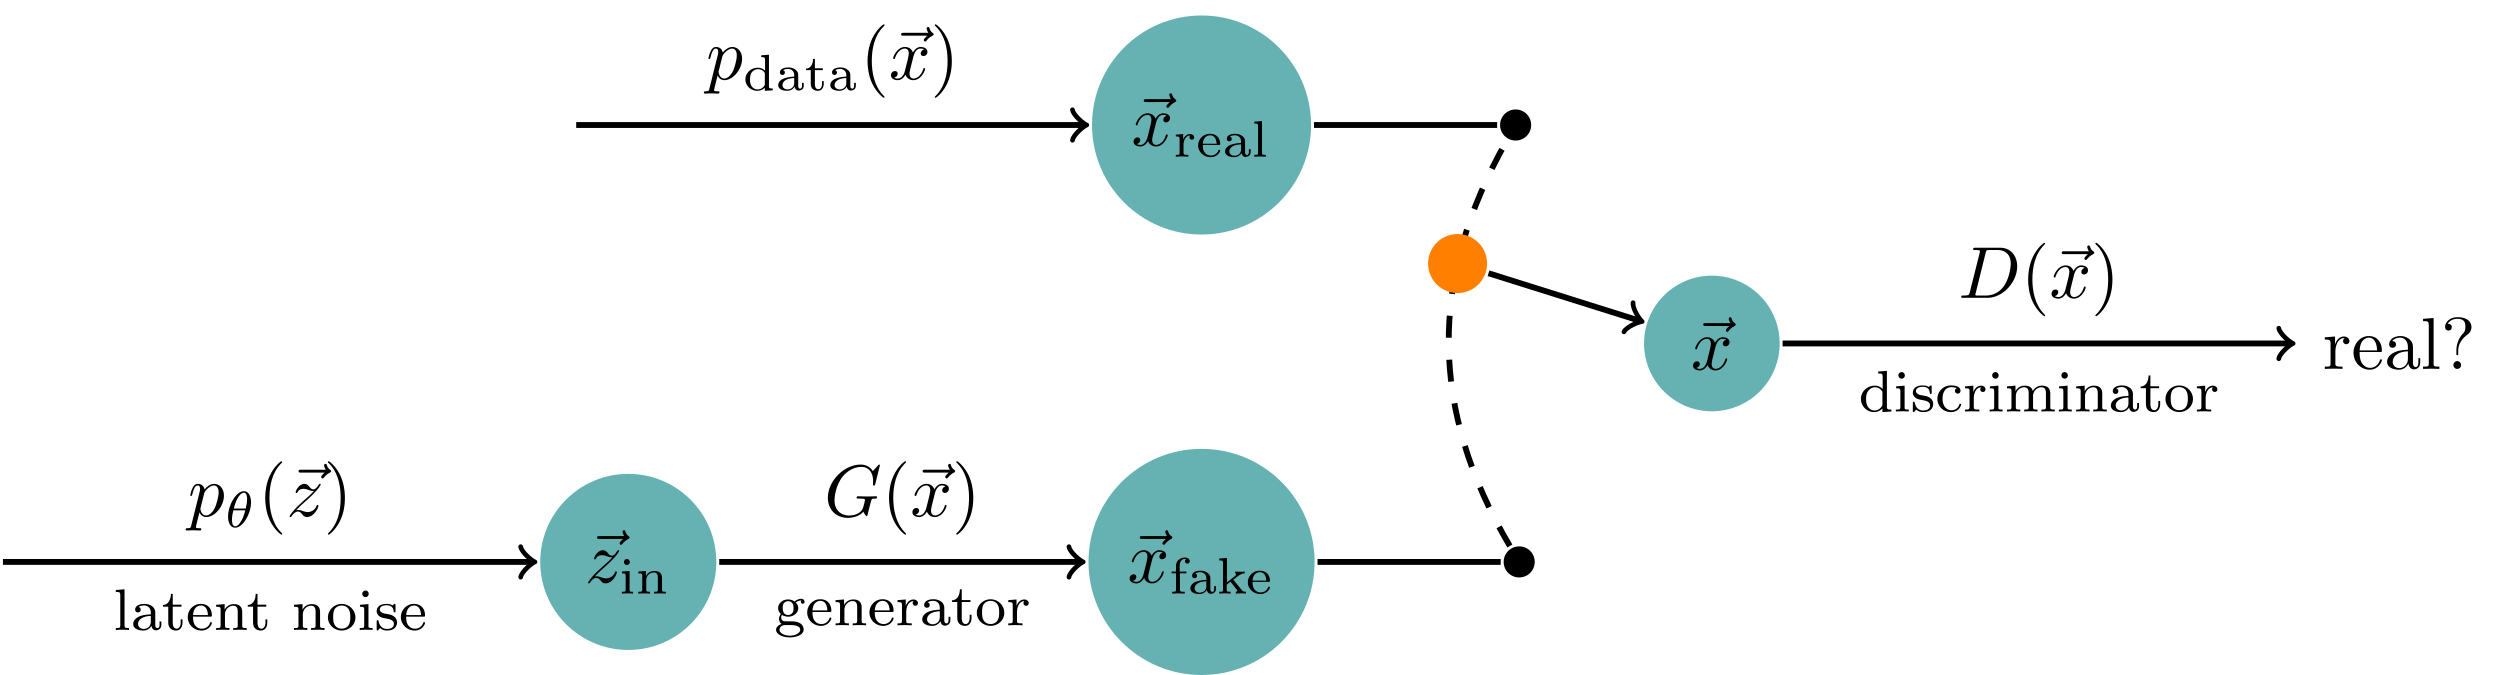 <svg xmlns="http://www.w3.org/2000/svg" xmlns:xlink="http://www.w3.org/1999/xlink" width="453.297" height="122.388" viewBox="0 0 339.973 91.791"><defs><symbol overflow="visible" id="a"><path style="stroke:none" d="M5.36-5.938c-.141.141-.47.422-.47.594 0 .094.094.203.188.203s.14-.078.203-.14c.11-.14.344-.422.782-.64.062-.048.171-.095.171-.204 0-.11-.078-.156-.14-.203a1.034 1.034 0 0 1-.407-.563c-.03-.093-.062-.234-.203-.234-.14 0-.203.14-.203.219 0 .047.078.36.235.578h-3.36c-.156 0-.344 0-.344.203 0 .188.188.188.344.188Zm0 0"/></symbol><symbol overflow="visible" id="b"><path style="stroke:none" d="M1.328-.828c.531-.578.828-.828 1.188-1.14 0 0 .609-.532.968-.891.954-.922 1.172-1.407 1.172-1.454 0-.093-.093-.093-.11-.093-.077 0-.093.015-.155.11-.297.484-.5.64-.735.64-.25 0-.36-.156-.515-.328-.188-.22-.36-.422-.688-.422-.75 0-1.203.922-1.203 1.14 0 .047.031.11.11.11.093 0 .109-.047.14-.11.188-.468.766-.468.844-.468.203 0 .39.062.625.14.406.156.515.156.765.156-.359.422-1.187 1.141-1.375 1.297l-.906.844C.781-.625.422-.063.422.016c0 .093.11.093.125.093C.625.11.64.094.703-.016c.235-.359.531-.625.86-.625.218 0 .328.094.578.375.156.22.343.375.625.375 1 0 1.578-1.265 1.578-1.53 0-.048-.047-.11-.125-.11-.094 0-.11.062-.14.14-.235.641-.876.829-1.204.829-.188 0-.375-.063-.578-.125-.344-.125-.5-.172-.703-.172-.016 0-.172 0-.266.03Zm0 0"/></symbol><symbol overflow="visible" id="f"><path style="stroke:none" d="M3.328-3.016c.063-.25.297-1.171.985-1.171.046 0 .296 0 .5.125a.578.578 0 0 0-.47.546c0 .157.11.344.376.344a.546.546 0 0 0 .531-.578c0-.516-.578-.656-.922-.656-.578 0-.922.531-1.047.75-.25-.656-.781-.75-1.078-.75-1.031 0-1.61 1.281-1.61 1.531 0 .11.11.11.126.11.078 0 .11-.032.125-.11.344-1.063 1-1.313 1.344-1.313.187 0 .53.094.53.672 0 .313-.171.97-.53 2.375-.157.61-.516 1.032-.954 1.032-.062 0-.28 0-.5-.125.25-.063.47-.266.47-.547 0-.266-.22-.344-.36-.344-.313 0-.547.25-.547.578 0 .453.484.656.922.656.672 0 1.031-.703 1.047-.75.125.36.484.75 1.078.75 1.031 0 1.594-1.28 1.594-1.53 0-.11-.079-.11-.11-.11-.094 0-.11.047-.14.11-.329 1.077-1 1.312-1.313 1.312-.39 0-.547-.313-.547-.657 0-.218.047-.437.156-.875Zm0 0"/></symbol><symbol overflow="visible" id="k"><path style="stroke:none" d="M7.578-6.922c0-.031-.016-.11-.11-.11-.03 0-.046.016-.155.126l-.688.765c-.094-.14-.547-.89-1.656-.89C2.734-7.031.5-4.828.5-2.516.5-.922 1.61.22 3.219.22c.437 0 .89-.094 1.25-.235.5-.203.687-.406.86-.609.093.25.359.61.452.61.047 0 .078-.032.078-.032.016-.015.11-.406.157-.61l.187-.765.14-.516c.11-.437.11-.468.688-.468.047 0 .157-.016.157-.203 0-.079-.047-.11-.125-.11-.235 0-.829.031-1.047.031-.313 0-1.094-.03-1.407-.03-.078 0-.203 0-.203.202 0 .11.078.11.297.11.016 0 .297 0 .531.015.266.032.313.063.313.188 0 .094-.11.531-.219.906C5.047-.203 3.766-.094 3.406-.094c-.953 0-2-.562-2-2.094 0-.312.094-1.953 1.14-3.25.548-.671 1.517-1.28 2.5-1.28 1.016 0 1.61.765 1.61 1.921 0 .406-.031.406-.031.516 0 .093.11.093.14.093.126 0 .126-.015.188-.203Zm0 0"/></symbol><symbol overflow="visible" id="u"><path style="stroke:none" d="M.453 1.219c-.078.343-.11.406-.547.406-.11 0-.218 0-.218.188 0 .078.046.125.124.125.266 0 .563-.032.829-.032.343 0 .671.032 1 .032.046 0 .171 0 .171-.204 0-.109-.093-.109-.234-.109-.5 0-.5-.063-.5-.156 0-.125.422-1.75.484-2 .125.297.407.64.922.64 1.157 0 2.407-1.453 2.407-2.921 0-.938-.579-1.594-1.329-1.594-.5 0-.984.36-1.312.75-.094-.547-.531-.75-.89-.75-.47 0-.657.39-.735.562-.188.344-.313.938-.313.969 0 .11.094.11.11.11.11 0 .11-.016.172-.235.172-.703.375-1.188.734-1.188.172 0 .313.079.313.454 0 .234-.032.343-.079.515Zm1.75-4.328c.063-.266.344-.547.516-.704.36-.296.64-.374.812-.374.39 0 .64.343.64.937 0 .594-.327 1.734-.515 2.11-.344.702-.812 1.03-1.187 1.03-.656 0-.781-.828-.781-.89 0-.016 0-.031.03-.156Zm0 0"/></symbol><symbol overflow="visible" id="I"><path style="stroke:none" d="M1.578-.781c-.094.39-.11.469-.906.469-.156 0-.266 0-.266.187C.406 0 .484 0 .672 0h3.312c2.063 0 4.032-2.11 4.032-4.281 0-1.407-.844-2.532-2.344-2.532H2.328c-.187 0-.297 0-.297.188 0 .125.078.125.281.125.126 0 .313.016.422.016.172.03.22.046.22.171 0 .032 0 .063-.032.188Zm2.156-5.344c.094-.344.11-.375.547-.375h1.063c.968 0 1.797.531 1.797 1.844 0 .484-.188 2.125-1.047 3.218A2.919 2.919 0 0 1 3.797-.313H2.453c-.094-.015-.125-.03-.125-.109 0-.031 0-.047.047-.219Zm0 0"/></symbol><symbol overflow="visible" id="c"><path style="stroke:none" d="M1.469-4.297a.413.413 0 0 0-.407-.406.4.4 0 0 0-.39.406.4.4 0 0 0 .39.406.394.394 0 0 0 .407-.406ZM.406-3v.25c.438 0 .5.047.5.39v1.813c0 .297-.062.297-.515.297V0c.015 0 .5-.031.78-.031.25 0 .5.015.735.031v-.25c-.406 0-.468 0-.468-.297v-2.531Zm0 0"/></symbol><symbol overflow="visible" id="d"><path style="stroke:none" d="M3.594-2.11c0-.609-.297-.968-1.047-.968-.578 0-.938.312-1.14.687v-.687L.374-3v.25c.469 0 .531.047.531.39v1.813c0 .297-.078.297-.531.297V0c.016 0 .5-.031.797-.031.25 0 .734.031.797.031v-.25c-.453 0-.516 0-.516-.297v-1.265c0-.72.578-1.063 1.031-1.063.485 0 .547.375.547.734v1.594c0 .297-.062.297-.515.297V0c.015 0 .5-.031.796-.031.25 0 .735.031.797.031v-.25c-.453 0-.515 0-.515-.297Zm0 0"/></symbol><symbol overflow="visible" id="g"><path style="stroke:none" d="M1.438-2.75h.875V-3h-.907v-.781c0-.64.375-.922.672-.922.063 0 .14 0 .203.031-.094.047-.156.156-.156.281 0 .188.14.313.328.313s.328-.125.328-.313c0-.312-.312-.515-.687-.515-.547 0-1.188.39-1.188 1.125V-3H.312v.25h.594v2.203c0 .297-.062.297-.515.297V0c.03 0 .515-.031.796-.031.297 0 .61.015.907.031v-.25h-.14c-.516 0-.516-.078-.516-.313Zm0 0"/></symbol><symbol overflow="visible" id="h"><path style="stroke:none" d="M3.11-1.875c0-.36 0-.625-.329-.89C2.5-3 2.171-3.11 1.75-3.11c-.656 0-1.125.25-1.125.671 0 .235.156.344.344.344a.32.32 0 0 0 .328-.328.319.319 0 0 0-.25-.312c.25-.172.656-.172.687-.172.391 0 .829.25.829.844v.203c-.391.015-.844.046-1.36.234-.625.219-.812.61-.812.922 0 .594.718.765 1.218.765.547 0 .875-.312 1.032-.578.015.282.203.547.53.547.017 0 .688 0 .688-.656v-.39h-.234v.374c0 .079 0 .407-.266.407-.25 0-.25-.329-.25-.407Zm-.547.89c0 .672-.594.86-.907.86-.36 0-.687-.234-.687-.578 0-.39.328-.922 1.594-.969Zm0 0"/></symbol><symbol overflow="visible" id="i"><path style="stroke:none" d="M2.25-1.89c.86-.657 1.094-.844 1.563-.86V-3a4.635 4.635 0 0 1-.47.031c-.28 0-.562-.015-.827-.031v.25c.078.016.125.063.125.125 0 .11-.141.234-.22.297l-1.03.797v-3.313l-1.047.078v.25c.469 0 .515.063.515.391v3.578C.86-.25.797-.25.344-.25V0c.25-.016.515-.031.765-.031.266 0 .516.015.782.031v-.25c-.454 0-.532 0-.532-.297v-.672l.516-.39.75.953c.078.078.156.187.156.281 0 .11-.125.125-.187.125V0c.094 0 .578-.031.781-.031.203 0 .406.015.61.031v-.25c-.25 0-.407-.016-.61-.266Zm0 0"/></symbol><symbol overflow="visible" id="j"><path style="stroke:none" d="M3.063-1.594c.156 0 .203 0 .203-.14 0-.625-.344-1.375-1.391-1.375a1.59 1.59 0 0 0-1.61 1.578c0 .89.782 1.593 1.704 1.593.937 0 1.297-.75 1.297-.906 0-.015-.016-.094-.125-.094-.094 0-.11.047-.125.11-.22.562-.75.672-1 .672-.329 0-.641-.14-.844-.406-.266-.329-.266-.75-.266-1.032ZM.905-1.766c.078-.984.703-1.14.969-1.14.86 0 .89.969.906 1.14Zm0 0"/></symbol><symbol overflow="visible" id="z"><path style="stroke:none" d="M1.39-1.594c0-.578.266-1.281.938-1.281a.325.325 0 0 0-.125.25c0 .234.188.313.313.313.171 0 .328-.11.328-.313 0-.234-.235-.453-.563-.453-.344 0-.734.219-.937.75v-.75L.344-3v.25c.469 0 .515.047.515.39v1.813C.86-.25.797-.25.344-.25V0c.031 0 .5-.031.797-.031.296 0 .593.015.906.031v-.25h-.14c-.516 0-.516-.078-.516-.313Zm0 0"/></symbol><symbol overflow="visible" id="A"><path style="stroke:none" d="M1.438-4.844.39-4.766v.25c.468 0 .515.063.515.391v3.578C.905-.25.843-.25.39-.25V0c.015 0 .5-.031.78-.031.266 0 .516.015.782.031v-.25c-.453 0-.516 0-.516-.297Zm0 0"/></symbol><symbol overflow="visible" id="B"><path style="stroke:none" d="M2.484-4.766v.25c.47 0 .516.063.516.391v1.453a1.371 1.371 0 0 0-.969-.406c-.937 0-1.703.703-1.703 1.578 0 .875.734 1.563 1.61 1.563.578 0 .921-.297 1.03-.422v.421L4.048 0v-.25c-.469 0-.516-.047-.516-.39v-4.204ZM2.97-.734a1.125 1.125 0 0 1-.985.609 1 1 0 0 1-.812-.438c-.14-.203-.219-.484-.219-.921 0-.172 0-.688.281-1.016a1.11 1.11 0 0 1 .829-.375c.328 0 .64.156.828.406.078.11.078.11.078.25Zm0 0"/></symbol><symbol overflow="visible" id="C"><path style="stroke:none" d="M1.406-2.75h1.078V-3H1.406v-1.281h-.25c0 .625-.281 1.312-.953 1.328v.203h.64v1.875c0 .781.595.938.985.938.469 0 .781-.391.781-.938v-.39h-.234v.374c0 .485-.219.735-.5.735-.469 0-.469-.578-.469-.703Zm0 0"/></symbol><symbol overflow="visible" id="l"><path style="stroke:none" d="M3.297 2.39c0-.03 0-.046-.172-.218C1.891.922 1.562-.968 1.562-2.5c0-1.734.375-3.469 1.61-4.703.125-.125.125-.14.125-.172 0-.078-.031-.11-.094-.11-.11 0-1 .688-1.594 1.954C1.11-4.438.984-3.328.984-2.5c0 .781.11 1.984.657 3.125C2.25 1.844 3.094 2.5 3.203 2.5c.063 0 .094-.031.094-.11Zm0 0"/></symbol><symbol overflow="visible" id="m"><path style="stroke:none" d="M2.875-2.5c0-.766-.11-1.969-.656-3.11C1.625-6.827.766-7.483.672-7.483a.107.107 0 0 0-.11.109c0 .031 0 .047.188.234.984.985 1.547 2.563 1.547 4.641C2.297-.78 1.937.97.703 2.22c-.14.125-.14.14-.14.172 0 .062.046.109.109.109.094 0 1-.688 1.578-1.953.516-1.094.625-2.203.625-3.047Zm0 0"/></symbol><symbol overflow="visible" id="D"><path style="stroke:none" d="M1.672-3.313v-1.093l-1.39.11v.312c.702 0 .78.062.78.562V-.75c0 .438-.109.438-.78.438V0c.39-.016.859-.031 1.14-.031.39 0 .86 0 1.266.031v-.313h-.22c-.734 0-.75-.109-.75-.468v-1.531c0-.985.423-1.876 1.173-1.876.062 0 .093 0 .109.016-.031 0-.234.125-.234.39 0 .266.218.423.437.423a.421.421 0 0 0 .422-.438c0-.312-.313-.61-.734-.61-.735 0-1.094.673-1.22 1.095Zm0 0"/></symbol><symbol overflow="visible" id="E"><path style="stroke:none" d="M1.11-2.516C1.171-4 2.015-4.25 2.36-4.25c1.015 0 1.124 1.344 1.124 1.734Zm0 .22h2.78c.22 0 .25 0 .25-.22 0-.984-.546-1.953-1.78-1.953-1.158 0-2.08 1.032-2.08 2.282C.281-.86 1.328.108 2.47.108 3.688.11 4.14-1 4.14-1.187c0-.094-.079-.125-.141-.125-.078 0-.11.062-.125.14C3.531-.14 2.625-.14 2.531-.14c-.5 0-.89-.296-1.125-.671-.297-.47-.297-1.125-.297-1.485Zm0 0"/></symbol><symbol overflow="visible" id="F"><path style="stroke:none" d="M3.313-.75c.046.39.312.813.78.813.22 0 .829-.141.829-.954v-.562h-.25v.562c0 .579-.25.641-.36.641-.328 0-.375-.453-.375-.5v-1.984c0-.422 0-.813-.359-1.188a1.9 1.9 0 0 0-1.36-.547C1.391-4.469.703-4 .703-3.344c0 .297.203.469.469.469a.435.435 0 0 0 .453-.453c0-.125-.047-.453-.516-.453.282-.36.766-.469 1.079-.469.5 0 1.062.39 1.062 1.281v.36c-.516.03-1.203.062-1.828.359-.75.344-1 .86-1 1.297 0 .812.969 1.062 1.594 1.062A1.38 1.38 0 0 0 3.312-.75ZM3.25-2.39v1c0 .937-.719 1.28-1.172 1.28-.484 0-.89-.343-.89-.843 0-.547.421-1.375 2.062-1.438Zm0 0"/></symbol><symbol overflow="visible" id="G"><path style="stroke:none" d="m1.766-6.922-1.438.11v.312c.703 0 .781.063.781.563V-.75c0 .438-.109.438-.78.438V0c.327-.016.859-.031 1.109-.031s.734.015 1.109.031v-.313c-.672 0-.781 0-.781-.437Zm0 0"/></symbol><symbol overflow="visible" id="H"><path style="stroke:none" d="M2.344-2.484c0-1.25.969-1.97 1.312-2.22.266-.202.485-.562.485-.984 0-.578-.407-1.343-1.891-1.343-1.078 0-1.688.687-1.688 1.328 0 .344.22.484.454.484.28 0 .453-.203.453-.468 0-.438-.407-.438-.547-.438.297-.531.875-.688 1.297-.688 1.094 0 1.094.688 1.094 1.079 0 .578-.157.765-.344.937a3.469 3.469 0 0 0-.875 2.25v.438c0 .187 0 .25.125.25s.125-.094.125-.282Zm.39 1.953a.534.534 0 0 0-.515-.531.537.537 0 0 0-.531.53c0 .298.234.532.53.532a.524.524 0 0 0 .516-.531Zm0 0"/></symbol><symbol overflow="visible" id="n"><path style="stroke:none" d="M1.375-.547C1.125-.578.937-.78.937-1.078c0-.188.047-.266.094-.328.344.187.657.234.844.234.781 0 1.375-.547 1.375-1.172 0-.297-.14-.562-.328-.765a1.19 1.19 0 0 1 .765-.266c-.03.016-.078.063-.078.188 0 .14.11.25.25.25a.25.25 0 0 0 .25-.266.43.43 0 0 0-.453-.406c-.14 0-.531.046-.89.375a1.585 1.585 0 0 0-.891-.282c-.781 0-1.36.547-1.36 1.172 0 .375.204.656.376.813a.934.934 0 0 0 .094 1.36c-.422.108-.75.421-.75.78 0 .579.828 1.032 1.874 1.032 1 0 1.875-.407 1.875-1.047 0-.422-.25-.766-.515-.89-.469-.25-.86-.25-1.64-.25Zm.5-.86c-.734 0-.734-.765-.734-.937 0-.297.03-.5.156-.656a.717.717 0 0 1 .578-.281c.734 0 .734.765.734.937 0 .297-.03.5-.156.656a.703.703 0 0 1-.578.282ZM2.25-.03c.219 0 1.266 0 1.266.64 0 .422-.61.797-1.407.797-.796 0-1.406-.375-1.406-.797 0-.171.14-.64.781-.64Zm0 0"/></symbol><symbol overflow="visible" id="o"><path style="stroke:none" d="M3.297-1.813c.172 0 .219 0 .219-.187 0-.703-.391-1.547-1.516-1.547-.984 0-1.766.813-1.766 1.797 0 1.031.86 1.828 1.875 1.828 1 0 1.407-.844 1.407-1.031a.12.12 0 0 0-.125-.11c-.094 0-.11.047-.125.094a1.14 1.14 0 0 1-1.11.797c-.36 0-.734-.156-.969-.531-.234-.36-.234-.875-.234-1.11ZM.953-2.03c.078-1.11.75-1.297 1.047-1.297.938 0 .969 1.125.969 1.297Zm0 0"/></symbol><symbol overflow="visible" id="p"><path style="stroke:none" d="M3.875-2.422c0-.656-.313-1.094-1.14-1.094a1.38 1.38 0 0 0-1.25.766v-.766l-1.157.094v.266c.547 0 .61.047.61.437v2.094c0 .36-.094.36-.61.36V0c.344-.031.688-.031.906-.031.235 0 .563 0 .907.031v-.266c-.5 0-.61 0-.61-.359v-1.438c0-.843.64-1.234 1.125-1.234s.61.344.61.844v1.828c0 .36-.094.36-.61.36V0c.344-.031.703-.031.906-.031.235 0 .579 0 .922.031v-.266c-.515 0-.609 0-.609-.359Zm0 0"/></symbol><symbol overflow="visible" id="q"><path style="stroke:none" d="M1.469-1.813c0-.609.25-1.468 1.015-1.484-.046.031-.14.094-.14.281 0 .25.203.36.36.36.187 0 .358-.125.358-.36 0-.28-.25-.5-.609-.5-.515 0-.875.391-1.031.844h-.016v-.844l-1.125.094v.266c.547 0 .61.047.61.437v2.094c0 .36-.11.36-.61.36V0c.313-.031.75-.031.938-.031.468 0 .484 0 1 .031v-.266h-.156c-.579 0-.594-.078-.594-.375Zm0 0"/></symbol><symbol overflow="visible" id="r"><path style="stroke:none" d="M3.344-2.375c0-.781-.75-1.172-1.485-1.172-.656 0-1.25.25-1.25.781a.36.36 0 0 0 .375.375c.235 0 .375-.156.375-.375 0-.187-.109-.328-.296-.359.296-.203.734-.203.78-.203.454 0 .891.312.891.969v.234c-.453.031-.984.047-1.546.281-.704.313-.844.766-.844 1.032 0 .687.812.89 1.36.89.577 0 .937-.328 1.124-.64.031.296.235.609.594.609.078 0 .75-.031.75-.766v-.437h-.25v.437c0 .328-.11.453-.281.453-.297 0-.297-.359-.297-.453Zm-.61 1.25c0 .781-.64.984-.968.984C1.359-.14 1-.42 1-.812c0-.516.5-1.063 1.734-1.094Zm0 0"/></symbol><symbol overflow="visible" id="s"><path style="stroke:none" d="M1.484-3.172h1.188v-.265H1.484v-1.47h-.25c0 .735-.328 1.485-1.078 1.516v.22h.719V-1c0 .938.719 1.078 1.078 1.078.547 0 .86-.469.86-1.078v-.438h-.25v.422c0 .547-.25.844-.547.844-.532 0-.532-.687-.532-.812Zm0 0"/></symbol><symbol overflow="visible" id="t"><path style="stroke:none" d="M3.984-1.703c0-.984-.828-1.844-1.875-1.844-1.046 0-1.875.86-1.875 1.844 0 1 .86 1.781 1.875 1.781 1.032 0 1.875-.781 1.875-1.781ZM2.11-.172c-.421 0-.765-.203-.937-.484C.97-.984.954-1.375.954-1.766c0-.312 0-.78.235-1.125.218-.28.546-.437.921-.437.422 0 .766.203.938.469.219.343.234.765.234 1.093 0 .36-.015.797-.25 1.141-.203.313-.562.453-.922.453Zm0 0"/></symbol><symbol overflow="visible" id="w"><path style="stroke:none" d="m1.516-5.531-1.188.093v.266c.547 0 .61.047.61.438v4.109c0 .36-.094.36-.61.36V0c.313-.031.766-.031.906-.031.157 0 .579 0 .891.031v-.266c-.5 0-.61 0-.61-.359Zm0 0"/></symbol><symbol overflow="visible" id="x"><path style="stroke:none" d="M1.547-4.906c0-.235-.172-.453-.438-.453a.437.437 0 0 0-.437.437.45.45 0 0 0 .437.453.436.436 0 0 0 .438-.437ZM.359-3.422v.266c.516 0 .579.047.579.437v2.094c0 .36-.094.36-.61.36V0c.313-.031.766-.031.89-.031.095 0 .579 0 .86.031v-.266c-.531 0-.562-.03-.562-.343v-2.907Zm0 0"/></symbol><symbol overflow="visible" id="y"><path style="stroke:none" d="M2.844-3.344c0-.125 0-.203-.11-.203-.046 0-.062 0-.187.125-.016 0-.094.078-.11.078-.015 0-.03 0-.078-.031-.125-.094-.359-.172-.718-.172-1.11 0-1.36.594-1.36.985 0 .39.297.624.313.656.328.234.5.265 1.047.36.375.077.984.187.984.718 0 .312-.203.687-.938.687C.875-.14.641-.766.548-1.187c-.031-.11-.047-.141-.14-.141-.126 0-.126.062-.126.219v.984c0 .125 0 .203.094.203.063 0 .063 0 .203-.156.047-.047.125-.14.172-.188.36.329.734.344.938.344 1.015 0 1.359-.578 1.359-1.11 0-.374-.219-.937-1.172-1.109a10.121 10.121 0 0 0-.547-.093c-.25-.063-.625-.235-.625-.547 0-.235.188-.578.938-.578.89 0 .937.656.953.875 0 .062.062.093.11.093.14 0 .14-.062.14-.203Zm0 0"/></symbol><symbol overflow="visible" id="J"><path style="stroke:none" d="M2.625-5.438v.266c.531 0 .61.047.61.438v1.687a1.409 1.409 0 0 0-1.079-.469c-1 0-1.875.782-1.875 1.797 0 .985.797 1.797 1.797 1.797.469 0 .86-.219 1.125-.5v.5L4.422 0v-.266c-.547 0-.61-.046-.61-.437v-4.828Zm.578 4.454c0 .14 0 .171-.125.328a1.146 1.146 0 0 1-.953.515c-.375 0-.688-.187-.875-.484-.219-.313-.266-.703-.266-1.078 0-.469.079-.797.266-1.063.188-.296.547-.53.953-.53.375 0 .766.202 1 .608Zm0 0"/></symbol><symbol overflow="visible" id="K"><path style="stroke:none" d="M2.938-3.156a.336.336 0 0 0-.266.344c0 .218.156.374.375.374s.375-.14.375-.39c0-.485-.531-.719-1.281-.719-1.11 0-1.86.875-1.86 1.828C.281-.703 1.11.078 2.11.078c1.125 0 1.407-.937 1.407-1.031 0-.094-.11-.094-.125-.094-.063 0-.094 0-.125.078a1.071 1.071 0 0 1-1.079.797C1.704-.172.984-.547.984-1.734c0-1.141.594-1.579 1.172-1.579.078 0 .5 0 .781.157Zm0 0"/></symbol><symbol overflow="visible" id="L"><path style="stroke:none" d="M6.219-2.422c0-.64-.282-1.094-1.14-1.094-.735 0-1.11.5-1.235.735-.14-.578-.594-.735-1.11-.735a1.37 1.37 0 0 0-1.25.766v-.766l-1.156.094v.266c.547 0 .61.047.61.437v2.094c0 .36-.094.36-.61.36V0c.344-.031.688-.031.906-.031.235 0 .563 0 .907.031v-.266c-.5 0-.61 0-.61-.359v-1.438c0-.843.64-1.234 1.14-1.234.517 0 .61.406.61.844v1.828c0 .36-.11.36-.61.36V0c.345-.031.688-.031.907-.031.235 0 .563 0 .906.031v-.266c-.515 0-.609 0-.609-.359v-1.438c0-.843.64-1.234 1.14-1.234.516 0 .61.406.61.844v1.828c0 .36-.11.36-.61.36V0c.344-.031.688-.031.907-.031.234 0 .562 0 .906.031v-.266c-.516 0-.61 0-.61-.359Zm0 0"/></symbol><symbol overflow="visible" id="v"><path style="stroke:none" d="M3.563-3.39c0-.735-.282-1.516-.97-1.516-1.046 0-2.155 1.875-2.155 3.468 0 .829.328 1.5.968 1.5 1.047 0 2.157-1.89 2.157-3.453Zm-2.344.843c.36-1.5.968-2.156 1.375-2.156.437 0 .437.766.437.89 0 .282-.047.688-.187 1.266Zm1.562.25c-.203.766-.36 1.14-.578 1.485-.203.359-.484.687-.797.687-.375 0-.437-.531-.437-.906 0-.453.125-1 .187-1.266Zm0 0"/></symbol><clipPath id="e"><path d="M148 61h31v30.79h-31Zm0 0"/></clipPath></defs><path style="stroke:none;fill-rule:nonzero;fill:#66b2b2;fill-opacity:1" d="M97.41 76.414c0-6.613-5.36-11.973-11.972-11.973-6.614 0-11.973 5.36-11.973 11.973s5.36 11.973 11.972 11.973c6.614 0 11.973-5.36 11.973-11.973Zm0 0"/><use xlink:href="#a" x="79.377" y="79.227" style="fill:#000;fill-opacity:1"/><use xlink:href="#b" x="79.546" y="79.227" style="fill:#000;fill-opacity:1"/><g style="fill:#000;fill-opacity:1"><use xlink:href="#c" x="84.178" y="80.721"/><use xlink:href="#d" x="86.433" y="80.721"/></g><g clip-path="url(#e)"><path style="stroke:none;fill-rule:nonzero;fill:#66b2b2;fill-opacity:1" d="M178.773 76.414c0-8.492-6.882-15.375-15.375-15.375-8.492 0-15.375 6.883-15.375 15.375s6.883 15.379 15.375 15.379c8.493 0 15.375-6.887 15.375-15.379Zm0 0"/></g><use xlink:href="#a" x="153.191" y="79.227" style="fill:#000;fill-opacity:1"/><use xlink:href="#f" x="153.321" y="79.227" style="fill:#000;fill-opacity:1"/><g style="fill:#000;fill-opacity:1"><use xlink:href="#g" x="159.018" y="80.721"/><use xlink:href="#h" x="161.488" y="80.721"/><use xlink:href="#i" x="165.46" y="80.721"/></g><use xlink:href="#j" x="169.429" y="80.721" style="fill:#000;fill-opacity:1"/><path style="fill:none;stroke-width:.797;stroke-linecap:butt;stroke-linejoin:miter;stroke:#000;stroke-opacity:1;stroke-miterlimit:10" d="M12.37 0h49.11" transform="matrix(1 0 0 -1 85.438 76.415)"/><path style="fill:none;stroke-width:.638;stroke-linecap:round;stroke-linejoin:round;stroke:#000;stroke-opacity:1;stroke-miterlimit:10" d="M-1.553 2.071C-1.424 1.294 0 .13.388.001.001-.128-1.424-1.296-1.553-2.073" transform="matrix(1 0 0 -1 146.917 76.415)"/><use xlink:href="#k" x="112.078" y="70.205" style="fill:#000;fill-opacity:1"/><use xlink:href="#l" x="119.912" y="70.205" style="fill:#000;fill-opacity:1"/><use xlink:href="#a" x="123.653" y="70.205" style="fill:#000;fill-opacity:1"/><use xlink:href="#f" x="123.783" y="70.205" style="fill:#000;fill-opacity:1"/><use xlink:href="#m" x="129.48" y="70.205" style="fill:#000;fill-opacity:1"/><g style="fill:#000;fill-opacity:1"><use xlink:href="#n" x="105.302" y="85.036"/><use xlink:href="#o" x="109.537" y="85.036"/><use xlink:href="#p" x="113.3" y="85.036"/><use xlink:href="#o" x="118.005" y="85.036"/><use xlink:href="#q" x="121.768" y="85.036"/><use xlink:href="#r" x="125.069" y="85.036"/><use xlink:href="#s" x="129.303" y="85.036"/><use xlink:href="#t" x="132.596" y="85.036"/><use xlink:href="#q" x="136.831" y="85.036"/></g><path style="fill:none;stroke-width:.797;stroke-linecap:butt;stroke-linejoin:miter;stroke:#000;stroke-opacity:1;stroke-miterlimit:10" d="M-13.079 0h-71.96" transform="matrix(1 0 0 -1 85.438 76.415)"/><path style="fill:none;stroke-width:.638;stroke-linecap:round;stroke-linejoin:round;stroke:#000;stroke-opacity:1;stroke-miterlimit:10" d="M-1.554 2.071C-1.425 1.294.001.13.387.001c-.386-.129-1.812-1.297-1.94-2.074" transform="matrix(1 0 0 -1 72.359 76.415)"/><use xlink:href="#u" x="25.562" y="70.205" style="fill:#000;fill-opacity:1"/><use xlink:href="#v" x="30.575" y="71.7" style="fill:#000;fill-opacity:1"/><use xlink:href="#l" x="35.082" y="70.205" style="fill:#000;fill-opacity:1"/><use xlink:href="#a" x="38.789" y="70.205" style="fill:#000;fill-opacity:1"/><use xlink:href="#b" x="38.958" y="70.205" style="fill:#000;fill-opacity:1"/><use xlink:href="#m" x="44.028" y="70.205" style="fill:#000;fill-opacity:1"/><g style="fill:#000;fill-opacity:1"><use xlink:href="#w" x="15.42" y="85.669"/><use xlink:href="#r" x="17.772" y="85.669"/><use xlink:href="#s" x="22.006" y="85.669"/><use xlink:href="#o" x="25.3" y="85.669"/><use xlink:href="#p" x="29.063" y="85.669"/></g><use xlink:href="#s" x="33.537" y="85.669" style="fill:#000;fill-opacity:1"/><g style="fill:#000;fill-opacity:1"><use xlink:href="#p" x="39.651" y="85.669"/><use xlink:href="#t" x="44.356" y="85.669"/><use xlink:href="#x" x="48.591" y="85.669"/><use xlink:href="#y" x="50.943" y="85.669"/><use xlink:href="#o" x="54.283" y="85.669"/></g><path style="stroke:none;fill-rule:nonzero;fill:#66b2b2;fill-opacity:1" d="M178.293 17c0-8.227-6.668-14.895-14.895-14.895-8.226 0-14.894 6.668-14.894 14.895s6.668 14.895 14.894 14.895c8.227 0 14.895-6.668 14.895-14.895Zm0 0"/><use xlink:href="#a" x="153.727" y="19.813" style="fill:#000;fill-opacity:1"/><use xlink:href="#f" x="153.857" y="19.813" style="fill:#000;fill-opacity:1"/><g style="fill:#000;fill-opacity:1"><use xlink:href="#z" x="159.554" y="21.308"/><use xlink:href="#j" x="162.667" y="21.308"/><use xlink:href="#h" x="166.209" y="21.308"/><use xlink:href="#A" x="170.181" y="21.308"/></g><path style="fill:none;stroke-width:.797;stroke-linecap:butt;stroke-linejoin:miter;stroke:#000;stroke-opacity:1;stroke-miterlimit:10" d="M61.96 59.415H-7.079" transform="matrix(1 0 0 -1 85.438 76.415)"/><path style="fill:none;stroke-width:.638;stroke-linecap:round;stroke-linejoin:round;stroke:#000;stroke-opacity:1;stroke-miterlimit:10" d="M-1.555 2.071C-1.426 1.294 0 .13.39.001 0-.128-1.426-1.296-1.555-2.073" transform="matrix(1 0 0 -1 147.399 17.001)"/><use xlink:href="#u" x="96.027" y="10.792" style="fill:#000;fill-opacity:1"/><g style="fill:#000;fill-opacity:1"><use xlink:href="#B" x="101.039" y="12.286"/><use xlink:href="#h" x="105.439" y="12.286"/><use xlink:href="#C" x="109.411" y="12.286"/><use xlink:href="#h" x="112.524" y="12.286"/></g><use xlink:href="#l" x="116.994" y="10.792" style="fill:#000;fill-opacity:1"/><use xlink:href="#a" x="120.735" y="10.792" style="fill:#000;fill-opacity:1"/><use xlink:href="#f" x="120.865" y="10.792" style="fill:#000;fill-opacity:1"/><use xlink:href="#m" x="126.562" y="10.792" style="fill:#000;fill-opacity:1"/><path style="stroke:none;fill-rule:nonzero;fill:#66b2b2;fill-opacity:1" d="M242.016 46.707c0-5.09-4.13-9.219-9.223-9.219-5.09 0-9.219 4.13-9.219 9.219 0 5.094 4.13 9.223 9.219 9.223a9.222 9.222 0 0 0 9.223-9.223Zm0 0"/><use xlink:href="#a" x="229.812" y="50.267" style="fill:#000;fill-opacity:1"/><use xlink:href="#f" x="229.942" y="50.267" style="fill:#000;fill-opacity:1"/><g style="fill:#000;fill-opacity:1"><use xlink:href="#D" x="315.869" y="50.168"/><use xlink:href="#E" x="319.771" y="50.168"/><use xlink:href="#F" x="324.199" y="50.168"/><use xlink:href="#G" x="329.18" y="50.168"/><use xlink:href="#H" x="331.948" y="50.168"/></g><path style="fill:none;stroke-width:.797;stroke-linecap:butt;stroke-linejoin:miter;stroke:#000;stroke-opacity:1;stroke-miterlimit:10" d="M156.976 29.708h69.031" transform="matrix(1 0 0 -1 85.438 76.415)"/><path style="fill:none;stroke-width:.638;stroke-linecap:round;stroke-linejoin:round;stroke:#000;stroke-opacity:1;stroke-miterlimit:10" d="M-1.555 2.071C-1.426 1.294-.001.13.39.001 0-.128-1.426-1.296-1.555-2.073" transform="matrix(1 0 0 -1 311.446 46.708)"/><use xlink:href="#I" x="266.297" y="40.499" style="fill:#000;fill-opacity:1"/><use xlink:href="#l" x="274.822" y="40.499" style="fill:#000;fill-opacity:1"/><use xlink:href="#a" x="278.563" y="40.499" style="fill:#000;fill-opacity:1"/><use xlink:href="#f" x="278.693" y="40.499" style="fill:#000;fill-opacity:1"/><use xlink:href="#m" x="284.39" y="40.499" style="fill:#000;fill-opacity:1"/><g style="fill:#000;fill-opacity:1"><use xlink:href="#J" x="252.786" y="55.962"/><use xlink:href="#x" x="257.491" y="55.962"/><use xlink:href="#y" x="259.843" y="55.962"/><use xlink:href="#K" x="263.183" y="55.962"/><use xlink:href="#q" x="266.946" y="55.962"/><use xlink:href="#x" x="270.247" y="55.962"/><use xlink:href="#L" x="272.599" y="55.962"/><use xlink:href="#x" x="279.656" y="55.962"/><use xlink:href="#p" x="282.008" y="55.962"/><use xlink:href="#r" x="286.712" y="55.962"/><use xlink:href="#s" x="290.947" y="55.962"/><use xlink:href="#t" x="294.24" y="55.962"/><use xlink:href="#q" x="298.475" y="55.962"/></g><path style="stroke:none;fill-rule:nonzero;fill:#000;fill-opacity:1" d="M208.707 76.414a2.112 2.112 0 1 0-2.113 2.113 2.115 2.115 0 0 0 2.113-2.113ZM208.223 17a2.112 2.112 0 1 0-4.227 0 2.112 2.112 0 1 0 4.227 0Zm0 0"/><path style="fill:none;stroke-width:.797;stroke-linecap:butt;stroke-linejoin:miter;stroke:#000;stroke-opacity:1;stroke-dasharray:2.989,2.989;stroke-miterlimit:10" d="M119.882 2.165c-10.93 18.582-11.074 36.309-.449 55.063" transform="matrix(1 0 0 -1 85.438 76.415)"/><path style="stroke:none;fill-rule:nonzero;fill:#ff8000;fill-opacity:1" d="M202.227 35.84a4.01 4.01 0 0 0-8.02 0 4.01 4.01 0 0 0 8.02 0Zm0 0"/><path style="fill:none;stroke-width:.797;stroke-linecap:butt;stroke-linejoin:miter;stroke:#000;stroke-opacity:1;stroke-miterlimit:10" d="M93.734 0h24.906M93.253 59.416h24.907m-1.176-20.16 20.523-6.453" transform="matrix(1 0 0 -1 85.438 76.415)"/><path style="fill:none;stroke-width:.638;stroke-linecap:round;stroke-linejoin:round;stroke:#000;stroke-opacity:1;stroke-miterlimit:10" d="M-1.555 2.073C-1.425 1.295 0 .13.39.003 0-.129-1.425-1.298-1.555-2.072" transform="matrix(.954 .3 .3 -.954 222.944 43.612)"/></svg>
